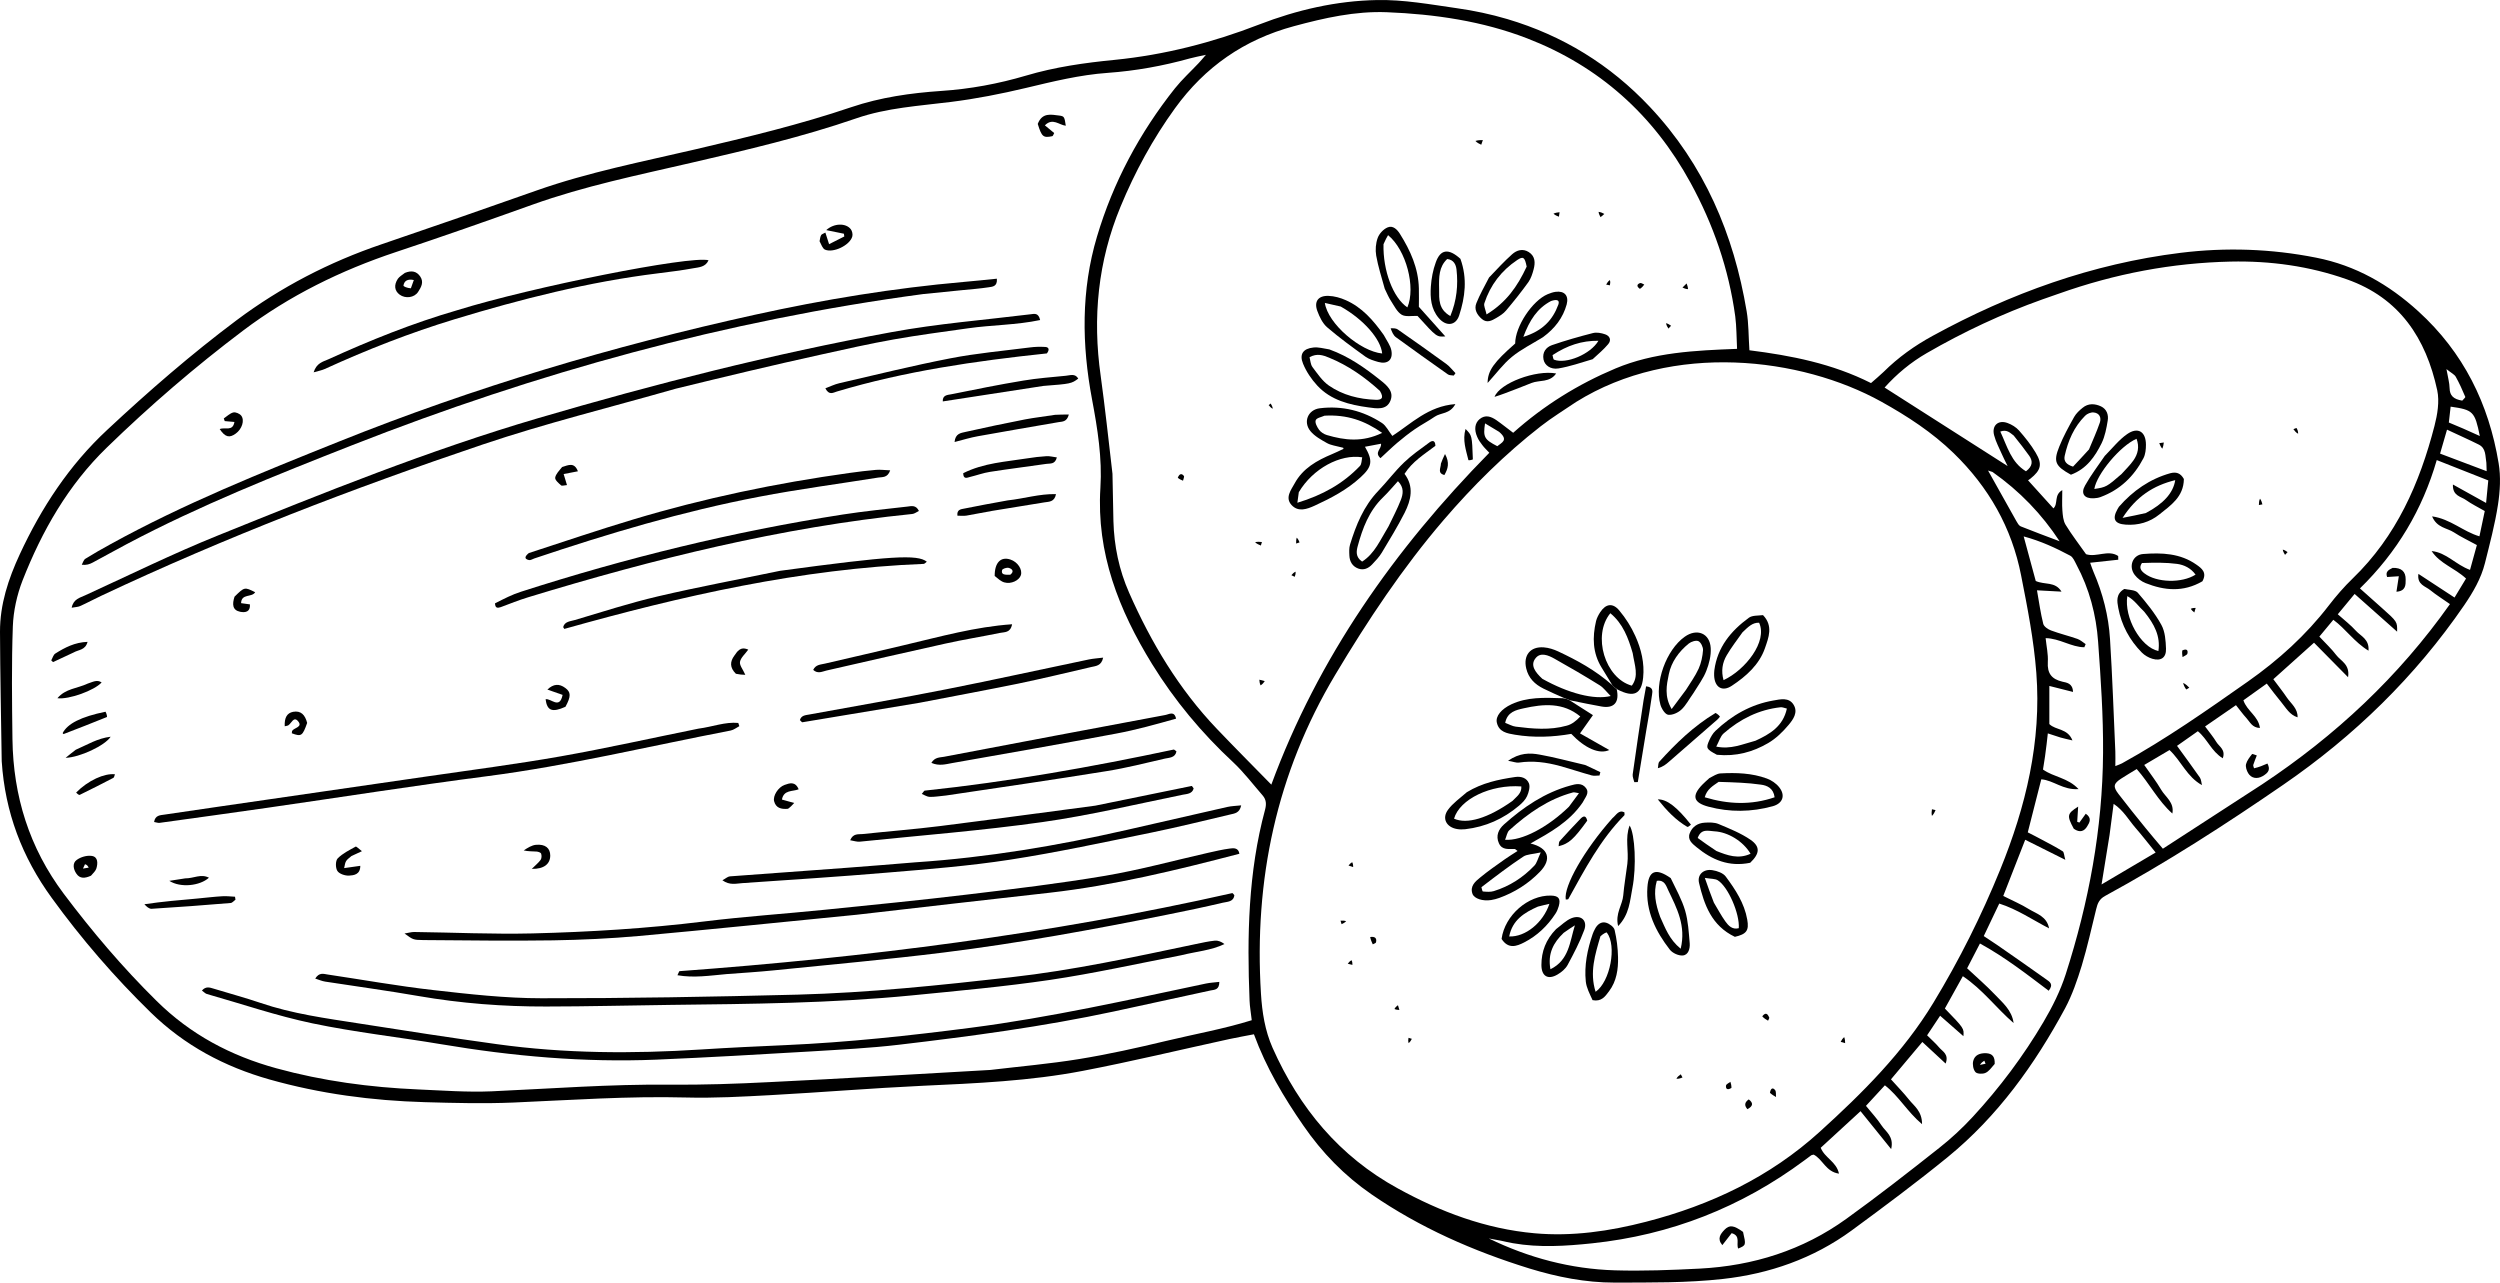<?xml version="1.0" encoding="UTF-8" standalone="no"?>
<!-- Generator: Adobe Adobe Illustrator 24.2.0, SVG Export Plug-In . SVG Version: 6.00 Build 0)  -->

<svg
   version="1.1"
   id="Layer_1"
   x="0px"
   y="0px"
   width="262.973"
   height="134.915"
   viewBox="0 0 262.973 134.915"
   xml:space="preserve"
   sodipodi:docname="pepino.svg"
   inkscape:version="1.4 (e7c3feb1, 2024-10-09)"
   xmlns:inkscape="http://www.inkscape.org/namespaces/inkscape"
   xmlns:sodipodi="http://sodipodi.sourceforge.net/DTD/sodipodi-0.dtd"
   xmlns="http://www.w3.org/2000/svg"
   xmlns:svg="http://www.w3.org/2000/svg"><defs
   id="defs123" /><sodipodi:namedview
   id="namedview123"
   pagecolor="#ffffff"
   bordercolor="#000000"
   borderopacity="0.25"
   inkscape:showpageshadow="2"
   inkscape:pageopacity="0.0"
   inkscape:pagecheckerboard="0"
   inkscape:deskcolor="#d1d1d1"
   inkscape:zoom="1.6816667"
   inkscape:cx="120.71358"
   inkscape:cy="94.251734"
   inkscape:window-width="1200"
   inkscape:window-height="1186"
   inkscape:window-x="0"
   inkscape:window-y="0"
   inkscape:window-maximized="0"
   inkscape:current-layer="Layer_1" />
<g
   id="g123"
   transform="translate(-179.14,-205.525)">
	<g
   id="g122">
		<path
   d="m 179.32,285.59 c -0.07,-4.62 -0.16,-9.11 -0.18,-13.6 -0.01,-2.89 0.88,-5.57 2.08,-8.16 2.28,-4.91 5.19,-9.36 9.2,-13.09 4.36,-4.07 8.85,-7.97 13.62,-11.54 4.65,-3.48 9.74,-6.11 15.24,-7.98 5.45,-1.86 10.89,-3.74 16.31,-5.66 5.45,-1.92 11.1,-3.02 16.71,-4.33 5.51,-1.29 11.01,-2.61 16.38,-4.43 3.08,-1.04 6.25,-1.49 9.47,-1.71 3.03,-0.2 6,-0.75 8.91,-1.61 3.06,-0.91 6.18,-1.35 9.35,-1.66 5.22,-0.52 10.28,-1.82 15.16,-3.71 4.01,-1.55 8.15,-2.5 12.4,-2.58 2.8,-0.06 5.63,0.46 8.43,0.86 1.78,0.25 3.56,0.63 5.29,1.14 5.82,1.73 10.82,4.79 15.01,9.25 5.72,6.09 8.81,13.38 10.17,21.49 0.22,1.29 0.19,2.62 0.29,4.1 4.37,0.55 8.7,1.39 12.79,3.45 0.46,-0.41 0.91,-0.77 1.32,-1.17 1.54,-1.53 3.28,-2.77 5.17,-3.8 8.17,-4.47 16.79,-7.58 26.07,-8.73 4.78,-0.59 9.54,-0.43 14.27,0.51 4.15,0.82 7.63,2.81 10.74,5.64 4.75,4.32 7.42,9.73 8.45,15.98 0.24,1.42 0.15,2.94 -0.07,4.37 -0.32,2.07 -0.86,4.1 -1.37,6.14 -0.41,1.63 -1.25,3.06 -2.19,4.44 -5.14,7.5 -11.56,13.74 -19.02,18.87 -6.07,4.18 -12.27,8.17 -18.75,11.7 -0.61,0.33 -0.79,0.79 -0.93,1.37 -0.49,1.99 -0.93,3.99 -1.52,5.95 -0.47,1.53 -1,3.08 -1.75,4.49 -3.2,5.93 -7.09,11.36 -12.34,15.65 -3.29,2.68 -6.7,5.22 -10.12,7.73 -4.03,2.95 -8.66,4.56 -13.56,5.1 -3.77,0.42 -7.6,0.37 -11.4,0.38 -3.04,0 -6.01,-0.59 -8.92,-1.48 -5.91,-1.83 -11.52,-4.29 -16.63,-7.81 -2.83,-1.95 -5.2,-4.38 -7.16,-7.23 -2.06,-2.98 -3.9,-6.06 -5.2,-9.6 -0.88,0.17 -1.73,0.32 -2.57,0.5 -5.15,1.12 -10.27,2.36 -15.44,3.35 -5.57,1.07 -11.23,1.31 -16.89,1.57 -5.31,0.25 -10.61,0.69 -15.92,0.98 -2.97,0.16 -5.95,0.33 -8.92,0.25 -6.06,-0.16 -12.1,0.27 -18.14,0.53 -3.11,0.13 -6.24,0.05 -9.36,-0.04 -5.53,-0.16 -10.98,-0.88 -16.32,-2.39 -4.73,-1.34 -8.92,-3.57 -12.48,-7.04 -3.82,-3.73 -7.29,-7.74 -10.42,-12.06 -3.11,-4.28 -4.91,-8.99 -5.26,-14.38 z m 104.01,32.48 c 3.1,-0.37 6.22,-0.64 9.3,-1.14 3.08,-0.5 6.13,-1.18 9.17,-1.91 3,-0.72 6.06,-1.26 9.01,-2.18 -0.09,-0.82 -0.21,-1.45 -0.23,-2.08 -0.27,-6.75 -0.15,-13.47 1.63,-20.06 0.15,-0.57 0.14,-1.05 -0.25,-1.5 -1.02,-1.17 -1.97,-2.43 -3.1,-3.49 -3.32,-3.08 -6.18,-6.52 -8.55,-10.36 -3.48,-5.67 -5.85,-11.64 -5.42,-18.51 0.2,-3.1 -0.3,-6.23 -0.88,-9.31 -1.08,-5.74 -1.16,-11.47 0.52,-17.11 1.7,-5.72 4.48,-10.91 8.19,-15.59 0.76,-0.95 1.67,-1.78 2.5,-2.66 0.21,-0.22 0.4,-0.45 0.77,-0.88 -0.75,0.17 -1.23,0.25 -1.69,0.38 -2.83,0.79 -5.71,1.31 -8.64,1.52 -2.94,0.21 -5.77,0.91 -8.62,1.59 -2.6,0.62 -5.24,1.14 -7.9,1.47 -3.34,0.42 -6.7,0.61 -9.92,1.72 -5.68,1.96 -11.53,3.33 -17.37,4.68 -5.61,1.3 -11.25,2.45 -16.69,4.4 -4.78,1.71 -9.56,3.39 -14.38,4.99 -5.79,1.93 -11.19,4.58 -16.07,8.26 -5.04,3.8 -9.8,7.9 -14.33,12.3 -4.08,3.96 -6.82,8.77 -8.87,13.99 -0.59,1.52 -0.96,3.21 -1.02,4.83 -0.14,3.95 -0.09,7.91 -0.04,11.86 0.08,5.98 1.77,11.42 5.39,16.25 3,3.99 6.21,7.77 9.77,11.28 3.58,3.54 7.8,5.77 12.61,7.09 4.88,1.34 9.84,2 14.88,2.22 2.58,0.11 5.17,0.31 7.75,0.2 6.24,-0.28 12.47,-0.76 18.73,-0.7 3.51,0.03 7.03,-0.09 10.53,-0.27 7.65,-0.37 15.3,-0.83 23.22,-1.28 z m 61.61,-70.27 c -1.25,0.85 -2.55,1.64 -3.74,2.57 -3.75,2.92 -7.11,6.25 -10.2,9.85 -4.34,5.06 -8,10.58 -11.41,16.29 -6.18,10.35 -8.55,21.58 -7.81,33.54 0.12,1.95 0.42,3.88 1.22,5.69 2.82,6.34 7.03,11.43 13.19,14.8 4.5,2.47 9.23,4.25 14.36,4.71 3.97,0.36 7.92,-0.22 11.74,-1.21 6.79,-1.75 13.02,-4.7 18.27,-9.47 4.5,-4.08 8.79,-8.35 11.96,-13.58 2.71,-4.47 5.05,-9.14 7.02,-13.99 2.7,-6.63 4.35,-13.49 3.8,-20.69 -0.26,-3.44 -0.93,-6.86 -1.6,-10.25 -0.98,-5.03 -3.42,-9.3 -7.1,-12.87 -2.26,-2.19 -4.85,-3.88 -7.6,-5.41 -8.45,-4.69 -21.94,-6.31 -32.1,0.02 z m -48.78,7.56 c 0.03,1.66 0.06,3.32 0.1,4.98 0.07,2.61 0.59,5.13 1.65,7.53 2.32,5.26 5.24,10.14 9.23,14.32 1.88,1.97 3.8,3.9 5.73,5.87 4.93,-13.37 12.95,-24.76 22.93,-34.91 -0.28,-0.3 -0.53,-0.53 -0.73,-0.8 -0.21,-0.27 -0.41,-0.55 -0.54,-0.86 -0.35,-0.79 -0.25,-1.46 0.25,-1.88 0.61,-0.5 1.2,-0.27 1.75,0.1 0.59,0.41 1.15,0.87 1.78,1.34 3.23,-2.88 6.82,-5.11 10.77,-6.77 4.04,-1.69 8.32,-1.89 12.78,-2.06 -0.06,-1.21 -0.05,-2.32 -0.19,-3.41 -0.68,-4.99 -2.3,-9.66 -4.71,-14.07 -3.9,-7.14 -9.62,-12.26 -17.18,-15.18 -4.71,-1.82 -9.72,-2.55 -14.76,-2.75 -3.33,-0.13 -6.56,0.6 -9.78,1.47 -5.23,1.41 -9.35,4.28 -12.5,8.63 -2.33,3.22 -4.21,6.68 -5.73,10.35 -2.38,5.74 -2.96,11.68 -2.09,17.8 0.46,3.34 0.82,6.68 1.24,10.3 z m 99.5,-18.93 c -0.55,0.19 -1.11,0.38 -1.66,0.58 -4.24,1.51 -8.3,3.41 -12.19,5.66 -1.68,0.97 -3.16,2.2 -4.43,3.62 4.28,2.73 8.47,5.41 12.94,8.26 -0.3,-0.62 -0.46,-0.91 -0.59,-1.22 -0.29,-0.67 -0.65,-1.32 -0.83,-2.02 -0.27,-1.02 0.43,-1.65 1.41,-1.29 0.44,0.16 0.9,0.44 1.21,0.79 0.64,0.73 1.26,1.5 1.75,2.33 0.73,1.22 0.56,1.84 -0.56,2.74 -0.14,0.11 -0.3,0.2 -0.24,0.17 0.9,0.99 1.79,1.97 2.67,2.95 0.53,-0.5 0.02,-1.4 0.93,-1.92 0,0.84 -0.04,1.49 0.01,2.13 0.04,0.51 0.08,1.08 0.33,1.5 0.66,1.08 1.44,2.08 2.16,3.11 1.1,0.36 2.33,-0.51 3.38,0.19 0,0.13 0.01,0.26 0.01,0.39 -0.96,0.1 -1.92,0.2 -2.96,0.32 0.15,0.42 0.24,0.69 0.35,0.95 0.98,2.26 1.59,4.63 1.74,7.07 0.25,3.94 0.38,7.89 0.56,11.84 0.02,0.46 0,0.93 0,1.53 0.36,-0.15 0.54,-0.2 0.7,-0.29 4.62,-2.55 8.94,-5.58 13.25,-8.61 3.21,-2.26 6.1,-4.87 8.5,-7.99 0.77,-1 1.61,-1.97 2.52,-2.85 4.59,-4.43 7.04,-10 8.6,-16.04 0.31,-1.2 0.54,-2.57 0.29,-3.75 -1.18,-5.46 -3.95,-9.71 -9.5,-11.67 -3.96,-1.4 -8.07,-1.96 -12.23,-1.87 -6.13,0.14 -12.11,1.25 -18.12,3.39 z m -1.4,48.63 c -0.08,0.47 -0.15,0.95 -0.22,1.41 1.13,0.81 2.61,0.85 3.74,2.06 -1.64,0.12 -2.63,-0.93 -3.92,-1.03 -0.47,1.87 -0.94,3.7 -1.42,5.58 0.56,0.29 1.03,0.52 1.5,0.78 0.73,0.39 1.47,0.77 2.17,1.21 0.15,0.09 0.14,0.43 0.28,0.9 -1.55,-0.77 -2.84,-1.42 -4.22,-2.11 -0.8,2.04 -1.55,3.97 -2.31,5.91 0.99,0.5 1.89,0.88 2.71,1.39 0.82,0.5 1.88,0.76 2.11,2.02 -1.72,-0.89 -3.33,-2 -5.24,-2.61 -0.57,1.2 -1.09,2.29 -1.63,3.42 0.54,0.36 0.99,0.65 1.43,0.95 1.72,1.2 3.45,2.39 5.15,3.61 0.32,0.23 0.81,0.49 0.25,1.19 -2.31,-1.74 -4.6,-3.53 -7.23,-4.97 -0.5,0.96 -0.93,1.81 -1.35,2.61 1.05,0.98 2.01,1.81 2.88,2.72 0.83,0.88 1.83,1.67 2.01,3.04 -1.82,-1.57 -3.25,-3.53 -5.34,-4.93 -0.66,1.18 -1.28,2.32 -1.89,3.4 2.02,2.09 2.02,2.09 1.95,2.91 -0.83,-0.73 -1.58,-1.39 -2.45,-2.15 -0.47,0.71 -0.89,1.34 -1.37,2.06 0.46,0.46 0.9,0.84 1.27,1.28 0.35,0.42 1.05,0.7 0.68,1.69 -0.88,-0.81 -1.64,-1.52 -2.45,-2.27 -1.14,1.36 -2.2,2.62 -3.3,3.93 0.68,0.76 1.33,1.42 1.9,2.14 0.53,0.67 1.37,1.19 1.37,2.58 -1.58,-1.34 -2.45,-2.96 -3.91,-4.09 -0.69,0.75 -1.33,1.44 -1.99,2.16 0.62,0.76 1.19,1.37 1.64,2.06 0.43,0.66 1.33,1.14 1.01,2.49 -1.17,-1.44 -2.18,-2.69 -3.22,-3.99 -1.51,1.39 -2.86,2.63 -4.19,3.85 0.43,1.08 1.66,1.46 1.92,2.72 -1.38,-0.19 -1.71,-1.52 -2.66,-2 -0.09,0.03 -0.2,0.03 -0.27,0.08 -0.24,0.17 -0.47,0.35 -0.7,0.52 -6.65,4.94 -14.09,7.86 -22.34,8.73 -2.78,0.29 -5.54,0.47 -8.31,-0.01 -0.43,-0.07 -0.86,-0.18 -1.29,-0.27 -0.42,-0.08 -0.84,-0.15 -1.26,-0.23 4.2,2.04 8.62,3.21 13.25,3.35 2.97,0.09 5.95,-0.03 8.92,-0.18 5.63,-0.29 10.85,-1.93 15.44,-5.24 3.32,-2.39 6.56,-4.92 9.77,-7.46 1.26,-0.99 2.45,-2.1 3.54,-3.28 2.82,-3.06 5.31,-6.38 7.42,-9.96 0.94,-1.59 1.78,-3.28 2.34,-5.02 2.43,-7.56 3.88,-15.32 3.93,-23.28 0.03,-3.9 -0.24,-7.8 -0.52,-11.69 -0.2,-2.84 -0.92,-5.58 -2.28,-8.12 -0.18,-0.34 -0.35,-0.78 -0.65,-0.94 -1.52,-0.81 -3.09,-1.54 -4.9,-2.03 0.46,1.7 0.87,3.23 1.27,4.69 0.94,0.43 2.04,0.02 2.71,1.12 -0.81,-0.04 -1.63,-0.09 -2.58,-0.14 0.22,1.26 0.38,2.41 0.66,3.53 0.07,0.28 0.49,0.57 0.81,0.69 0.91,0.34 1.86,0.57 2.78,0.89 0.32,0.11 0.58,0.36 0.87,0.55 -0.05,0.11 -0.09,0.22 -0.14,0.33 -1.37,-0.01 -2.58,-0.93 -4.07,-0.96 0.09,0.89 0.28,1.7 0.23,2.51 -0.07,1.19 0.39,1.8 1.53,2.07 0.43,0.1 1.09,0.15 1.12,1.08 -0.86,-0.22 -1.62,-0.41 -2.49,-0.63 0,1.45 0,2.75 0,4.01 0.68,0.67 1.92,0.43 2.43,1.72 -0.56,-0.13 -0.92,-0.21 -1.27,-0.31 -0.4,-0.12 -0.8,-0.26 -1.32,-0.43 -0.08,0.81 -0.17,1.48 -0.29,2.39 z m 22.83,2.97 c 7.7,-5.11 14.36,-11.31 19.76,-18.96 -0.78,-0.55 -1.45,-0.96 -2.05,-1.45 -0.53,-0.44 -1.43,-0.58 -1.27,-1.73 1.24,0.81 2.47,1.62 3.8,2.49 0.43,-0.7 0.82,-1.35 1.21,-2 -1.19,-1.11 -2.75,-1.56 -3.62,-2.89 1.55,0.15 2.54,1.44 4.04,1.98 0.26,-0.94 0.48,-1.76 0.72,-2.61 -0.89,-0.49 -1.69,-0.86 -2.42,-1.34 -0.72,-0.47 -1.78,-0.46 -2.29,-1.68 1.95,0.28 3.26,1.6 4.98,2.1 0.2,-0.94 0.37,-1.79 0.56,-2.66 -0.73,-0.42 -1.39,-0.74 -1.98,-1.16 -0.5,-0.37 -1.42,-0.41 -1.37,-1.63 1.22,0.68 2.27,1.26 3.49,1.94 0.08,-0.87 0.15,-1.57 0.23,-2.37 -1.81,-0.71 -3.52,-1.39 -5.42,-2.14 -1.51,5.22 -4.18,9.69 -8.08,13.5 0.84,0.75 1.57,1.39 2.29,2.04 1.64,1.46 1.64,1.46 1.62,2.51 -1.53,-1.36 -2.96,-2.63 -4.47,-3.97 -0.6,0.73 -1.11,1.35 -1.77,2.14 0.71,0.63 1.37,1.14 1.92,1.75 0.5,0.55 1.41,0.87 1.31,2.08 -1.5,-0.91 -2.39,-2.29 -3.7,-3.25 -0.51,0.62 -0.97,1.17 -1.47,1.77 0.66,0.71 1.27,1.27 1.77,1.93 0.47,0.63 1.47,0.98 1.25,2.34 -1.3,-1.32 -2.43,-2.47 -3.58,-3.63 -1.48,1.33 -2.85,2.55 -4.28,3.84 0.51,0.69 1,1.3 1.43,1.94 0.44,0.64 1.15,1.14 1.12,2.07 -0.84,-0.26 -1.22,-1 -1.72,-1.6 -0.52,-0.62 -1,-1.27 -1.52,-1.95 -0.92,0.66 -1.71,1.22 -2.46,1.76 0.39,1.14 1.58,1.66 1.74,2.91 -0.82,-0.02 -1.05,-0.64 -1.42,-1.04 -0.38,-0.41 -0.71,-0.88 -1.1,-1.36 -1.13,0.78 -2.16,1.49 -3.25,2.24 0.46,0.62 0.87,1.11 1.19,1.64 0.29,0.48 1,0.8 0.67,1.71 -1.19,-0.73 -1.62,-2.03 -2.62,-2.85 -0.74,0.52 -1.44,1.01 -2.19,1.54 0.87,1.2 1.65,2.25 2.4,3.33 0.15,0.22 0.15,0.53 0.22,0.8 -1.59,-0.88 -2.17,-2.53 -3.41,-3.69 -0.89,0.52 -1.74,1.03 -2.66,1.57 0.68,0.98 1.28,1.75 1.77,2.59 0.46,0.79 1.41,1.34 1.19,2.52 -1.51,-1.34 -2.42,-3.18 -3.75,-4.68 -0.62,0.38 -1.12,0.67 -1.61,0.99 -0.83,0.53 -0.91,0.85 -0.31,1.63 0.92,1.2 1.87,2.38 2.82,3.55 0.58,0.71 1.17,1.41 1.85,2.21 3.48,-2.26 6.87,-4.46 10.44,-6.77 z m -16.05,5.34 c -0.26,1.62 -0.52,3.24 -0.84,5.19 2.05,-1.21 3.83,-2.26 5.69,-3.36 -0.8,-0.98 -1.45,-1.83 -2.15,-2.63 -0.7,-0.81 -1.23,-1.8 -2.27,-2.49 -0.14,1.12 -0.27,2.08 -0.43,3.29 z m -12.31,-38.2 c -0.14,-0.05 -0.29,-0.09 -0.47,-0.15 1.03,1.84 2,3.58 2.98,5.32 0.12,0.21 0.26,0.47 0.45,0.55 1.36,0.55 2.73,1.05 4.1,1.57 -1.89,-2.87 -4.17,-5.25 -7.06,-7.29 z m 51.95,-0.96 c -0.13,-0.7 -0.01,-1.52 -0.8,-1.92 -1.06,-0.53 -2.15,-1.01 -3.34,-1.57 -0.28,0.96 -0.5,1.74 -0.73,2.52 1.65,0.62 3.22,1.21 4.9,1.85 -0.01,-0.32 -0.01,-0.5 -0.03,-0.88 z m -49.72,-2.87 c -0.37,-0.26 -0.69,-0.68 -1.41,-0.42 0.74,1.58 1.14,3.24 2.7,4.18 0.7,-0.53 0.74,-1.06 0.35,-1.62 -0.48,-0.68 -0.99,-1.33 -1.64,-2.14 z m 47.29,-0.73 c 0.54,0.24 1.08,0.49 1.74,0.78 -0.53,-2.59 -0.7,-2.75 -3.07,-3.09 -0.06,0.56 -0.12,1.11 -0.19,1.67 0.51,0.21 0.91,0.38 1.52,0.64 z m -101.42,0.34 c -0.47,-0.28 -0.94,-0.57 -1.48,-0.89 -0.22,1.45 -0.08,1.69 1.29,2.4 0.44,-0.37 1.23,-0.63 0.19,-1.51 z m 101.31,-3.28 c 0.11,-0.14 0.35,-0.33 0.32,-0.4 -0.3,-0.72 -0.62,-1.43 -1,-2.11 -0.14,-0.25 -0.47,-0.4 -0.98,-0.81 0.16,0.9 0.32,1.45 0.33,2 0.02,0.79 0.4,1.16 1.33,1.32 z"
   id="path1" />
		<path
   d="m 296.36,311.91 c -7.57,1.62 -15.11,2.62 -22.66,3.51 -3.05,0.36 -6.12,0.51 -9.19,0.7 -5.45,0.32 -10.91,0.64 -16.36,0.87 -7.58,0.31 -15.1,-0.36 -22.58,-1.62 -4.52,-0.76 -9.09,-1.26 -13.57,-2.2 -3.76,-0.79 -7.41,-2.04 -11.11,-3.09 -0.16,-0.05 -0.29,-0.2 -0.51,-0.36 0.42,-0.48 0.83,-0.32 1.23,-0.2 1.63,0.5 3.28,0.94 4.9,1.49 3.39,1.16 6.92,1.63 10.44,2.18 4.82,0.76 9.63,1.5 14.46,2.17 7.13,0.99 14.29,1.02 21.47,0.56 2.97,-0.19 5.94,-0.33 8.91,-0.46 6.53,-0.29 13.02,-0.99 19.51,-1.83 8.33,-1.08 16.51,-2.92 24.71,-4.65 0.44,-0.09 0.89,-0.11 1.39,-0.17 0,0.86 -0.51,0.82 -0.91,0.9 -3.34,0.72 -6.67,1.44 -10.13,2.2 z"
   id="path2" />
		<path
   d="m 250.23,246.41 c -6.86,1.96 -13.7,3.64 -20.34,5.88 -13.63,4.6 -27.06,9.76 -40.09,15.9 -0.75,0.35 -1.48,0.75 -2.24,1.09 -0.23,0.1 -0.5,0.1 -0.88,0.17 0.18,-0.92 0.88,-1.05 1.41,-1.3 4.65,-2.13 9.26,-4.4 14,-6.31 11.07,-4.47 22.16,-8.95 33.63,-12.32 12.26,-3.6 24.64,-6.75 37.21,-9.06 4.83,-0.89 9.76,-1.28 14.64,-1.88 0.37,-0.05 0.81,-0.17 0.98,0.61 -2.51,0.53 -5.08,0.51 -7.59,0.87 -2.61,0.37 -5.22,0.71 -7.81,1.17 -2.54,0.45 -5.06,1.02 -7.59,1.58 -2.57,0.56 -5.14,1.16 -7.7,1.76 -2.5,0.58 -5.01,1.21 -7.63,1.84 z"
   id="path3" />
		<path
   d="m 276.3,236.45 c -20.79,2.78 -40.72,8.29 -60.1,15.9 -8.04,3.16 -16.06,6.35 -23.71,10.4 -1.21,0.64 -2.4,1.31 -3.6,1.95 -0.32,0.17 -0.66,0.29 -1.15,0.23 0.12,-0.21 0.19,-0.51 0.38,-0.63 0.87,-0.54 1.76,-1.05 2.66,-1.54 7.71,-4.25 15.86,-7.52 24.02,-10.79 14.21,-5.7 28.82,-10.05 43.76,-13.34 7.25,-1.6 14.56,-2.8 21.96,-3.45 1.15,-0.1 2.3,-0.22 3.48,-0.34 0.07,0.83 -0.47,0.84 -0.84,0.9 -0.92,0.14 -1.84,0.21 -2.76,0.3 -1.34,0.14 -2.65,0.27 -4.1,0.41 z"
   id="path4" />
		<path
   d="m 303.38,306.01 c -4.67,0.9 -9.2,1.91 -13.78,2.59 -4.82,0.71 -9.69,1.15 -14.54,1.63 -8.46,0.83 -16.95,0.9 -25.45,1 -4.34,0.05 -8.69,0.17 -13.03,0.17 -4.49,0.01 -8.96,-0.33 -13.4,-1.1 -3.27,-0.57 -6.55,-1.01 -9.83,-1.52 -0.33,-0.05 -0.65,-0.19 -1.05,-0.32 0.42,-0.68 0.88,-0.49 1.29,-0.43 3.71,0.55 7.41,1.22 11.14,1.64 3.77,0.43 7.58,0.86 11.37,0.86 8.98,0.01 17.96,-0.15 26.94,-0.38 7.51,-0.2 14.99,-0.99 22.45,-1.83 6.56,-0.73 12.99,-2.14 19.43,-3.49 0.67,-0.14 1.34,-0.29 2.01,-0.36 0.33,-0.03 0.67,0.1 1.01,0.36 -1.43,0.68 -2.97,0.78 -4.56,1.18 z"
   id="path5" />
		<path
   d="m 269.21,301.75 c -7.71,0.76 -15.28,1.54 -22.85,2.23 -3.01,0.27 -6.04,0.41 -9.06,0.46 -4.53,0.07 -9.07,0 -13.61,-0.03 -1.11,-0.01 -1.11,-0.05 -2,-0.69 0.43,-0.07 0.72,-0.16 1.01,-0.16 4.15,0.05 8.3,0.25 12.44,0.15 6.04,-0.15 12.08,-0.52 18.09,-1.26 4.21,-0.52 8.45,-0.8 12.67,-1.23 5,-0.51 10,-1 14.99,-1.6 4.84,-0.58 9.69,-1.16 14.49,-1.97 3.65,-0.62 7.23,-1.6 10.84,-2.42 0.76,-0.17 1.52,-0.35 2.29,-0.45 0.41,-0.06 0.91,-0.08 1,0.55 -6.59,1.72 -13.19,3.33 -19.96,4.1 -6.73,0.75 -13.47,1.53 -20.34,2.32 z"
   id="path6" />
		<path
   d="m 252.61,282.17 c 1.48,-0.19 2.8,-0.73 4.19,-0.6 0.04,0.11 0.07,0.23 0.11,0.34 -0.31,0.16 -0.59,0.4 -0.92,0.46 -8.52,1.64 -16.96,3.68 -25.59,4.8 -7.74,1 -15.45,2.22 -23.17,3.33 -3.76,0.54 -7.53,1.06 -11.3,1.58 -0.17,0.02 -0.35,-0.05 -0.58,-0.09 0.11,-0.73 0.66,-0.71 1.11,-0.78 1.98,-0.3 3.96,-0.58 5.93,-0.87 7.19,-1.04 14.38,-2.08 21.57,-3.13 4.73,-0.69 9.47,-1.3 14.18,-2.13 4.8,-0.85 9.57,-1.92 14.47,-2.91 z"
   id="path7" />
		<path
   d="m 255.56,307.99 c -1.78,0.16 -3.43,0.42 -5.16,0.12 0.14,-0.28 0.17,-0.42 0.22,-0.43 19.56,-1.44 38.98,-3.89 58.14,-8.21 0.05,-0.01 0.13,0.12 0.22,0.22 -0.08,0.72 -0.75,0.68 -1.21,0.79 -1.95,0.46 -3.9,0.87 -5.86,1.26 -7.79,1.57 -15.62,3 -23.51,3.98 -5.95,0.74 -11.93,1.27 -17.9,1.88 -1.59,0.16 -3.2,0.26 -4.94,0.39 z"
   id="path8" />
		<path
   d="m 275.45,296.23 c 7.6,-0.51 14.95,-1.75 22.23,-3.41 3.52,-0.8 7.03,-1.61 10.55,-2.41 0.44,-0.1 0.9,-0.11 1.47,-0.17 -0.17,0.83 -0.71,0.85 -1.15,0.96 -2.75,0.65 -5.5,1.33 -8.27,1.9 -4.97,1.01 -9.93,2.09 -14.93,2.86 -4.28,0.66 -8.62,1 -12.94,1.36 -5.05,0.43 -10.12,0.75 -15.18,1.1 -0.64,0.04 -1.33,0.26 -2.1,-0.3 0.35,-0.19 0.56,-0.39 0.78,-0.41 4.13,-0.31 8.27,-0.6 12.4,-0.91 2.34,-0.17 4.67,-0.37 7.14,-0.57 z"
   id="path9" />
		<path
   d="m 231.21,268.99 c 0.94,-0.48 1.81,-0.93 2.73,-1.22 11.07,-3.56 22.33,-6.33 33.83,-8.12 2.26,-0.35 4.55,-0.58 6.83,-0.84 0.41,-0.05 0.89,-0.19 1.2,0.46 -0.24,0.11 -0.46,0.3 -0.7,0.32 -13.8,1.4 -27.18,4.73 -40.4,8.76 -0.98,0.3 -1.93,0.68 -2.89,1.04 -0.35,0.12 -0.58,0.1 -0.6,-0.4 z"
   id="path10" />
		<path
   d="m 227.29,238.14 c 7.83,-2.43 24.43,-5.74 26.38,-5.24 -0.31,0.72 -1.01,0.74 -1.58,0.84 -1.25,0.23 -2.51,0.38 -3.76,0.54 -7.29,0.9 -14.37,2.7 -21.38,4.83 -4.67,1.42 -9.21,3.2 -13.65,5.23 -0.31,0.14 -0.65,0.2 -1.17,0.35 0.31,-0.99 0.99,-1.12 1.53,-1.36 4.39,-2 8.87,-3.81 13.63,-5.19 z"
   id="path11" />
		<path
   d="m 234.77,263.7 c 3.71,-1.21 7.31,-2.43 10.94,-3.52 7.47,-2.25 15.1,-3.84 22.82,-4.91 0.92,-0.13 1.84,-0.24 2.76,-0.32 0.45,-0.04 0.91,0.03 1.49,0.05 -0.28,0.81 -0.82,0.69 -1.26,0.76 -4.18,0.67 -8.39,1.22 -12.54,2.02 -8.05,1.54 -15.88,3.88 -23.64,6.49 -0.18,0.06 -0.38,0.2 -0.55,0.17 -0.55,-0.12 -0.44,-0.4 -0.02,-0.74 z"
   id="path12" />
		<path
   d="m 261.18,265.57 c 11.67,-1.58 14.47,-1.75 15.45,-0.96 -0.12,0.09 -0.23,0.23 -0.34,0.23 -12.92,0.51 -25.41,3.36 -37.79,6.84 -0.01,0 -0.05,-0.07 -0.12,-0.19 0.15,-0.61 0.79,-0.61 1.24,-0.75 2.89,-0.86 5.77,-1.79 8.71,-2.48 4.22,-0.99 8.48,-1.78 12.85,-2.69 z"
   id="path13" />
		<path
   d="m 294.36,290.27 c 3.46,-0.71 6.79,-1.39 10.13,-2.07 0.04,-0.01 0.11,0.13 0.21,0.26 -0.15,0.58 -0.72,0.58 -1.14,0.66 -4.92,1 -9.82,2.18 -14.78,2.88 -6.37,0.9 -12.8,1.4 -19.2,2.06 -0.29,0.03 -0.6,-0.08 -1.01,-0.15 0.3,-0.74 0.86,-0.61 1.29,-0.65 2.72,-0.29 5.44,-0.5 8.15,-0.84 5.4,-0.68 10.81,-1.42 16.35,-2.15 z"
   id="path14" />
		<path
   d="m 275.91,279.44 c -4.21,0.7 -8.29,1.39 -12.37,2.06 -0.06,0.01 -0.13,-0.12 -0.26,-0.23 0.15,-0.51 0.59,-0.51 1.01,-0.59 4.79,-0.88 9.6,-1.7 14.38,-2.65 5.02,-0.99 10.01,-2.1 15.02,-3.14 0.45,-0.09 0.92,-0.12 1.49,-0.19 -0.18,0.88 -0.79,0.88 -1.26,0.99 -2.56,0.6 -5.12,1.21 -7.7,1.75 -3.39,0.69 -6.79,1.32 -10.31,2 z"
   id="path15" />
		<path
   d="m 278.68,289.2 c -0.66,0.06 -1.19,0.16 -1.73,0.15 -0.27,0 -0.53,-0.18 -0.85,-0.31 0.19,-0.22 0.24,-0.34 0.31,-0.35 8.82,-0.93 17.53,-2.48 26.19,-4.32 0.06,-0.01 0.16,0.1 0.29,0.19 -0.12,0.68 -0.75,0.66 -1.21,0.76 -2.04,0.47 -4.07,0.99 -6.14,1.32 -5.57,0.9 -11.15,1.71 -16.86,2.56 z"
   id="path16" />
		<path
   d="m 302.85,281.12 c -2.14,0.6 -4.2,1.18 -6.3,1.57 -5.74,1.08 -11.5,2.09 -17.25,3.1 -0.67,0.12 -1.38,0.34 -2.19,-0.02 0.36,-0.61 0.9,-0.56 1.33,-0.64 7.75,-1.48 15.5,-2.94 23.25,-4.39 0.4,-0.06 0.97,-0.49 1.16,0.38 z"
   id="path17" />
		<path
   d="m 289.26,242.7 c -7.54,0.8 -14.91,1.86 -22.09,4.01 -0.38,0.11 -0.82,0.44 -1.21,-0.34 0.51,-0.19 0.97,-0.42 1.45,-0.53 3.89,-0.9 7.77,-1.86 11.68,-2.62 2.77,-0.54 5.59,-0.79 8.4,-1.15 0.53,-0.07 1.07,-0.08 1.6,-0.05 0.37,0.02 0.48,0.28 0.17,0.68 z"
   id="path18" />
		<path
   d="m 274.27,273.38 c 3.79,-0.89 7.44,-1.92 11.33,-2.19 -0.17,0.93 -0.81,0.81 -1.27,0.91 -1.91,0.39 -3.83,0.7 -5.73,1.12 -4.18,0.92 -8.35,1.89 -12.53,2.84 -0.44,0.1 -0.9,0.38 -1.39,-0.07 0.27,-0.57 0.78,-0.55 1.23,-0.66 2.75,-0.63 5.5,-1.28 8.36,-1.95 z"
   id="path19" />
		<path
   d="m 288.89,246.12 c -3.61,0.55 -7.09,1.09 -10.58,1.63 -0.04,-0.67 0.5,-0.68 0.88,-0.75 2.52,-0.51 5.04,-1.02 7.58,-1.44 1.48,-0.25 2.99,-0.36 4.49,-0.51 0.45,-0.04 0.97,-0.27 1.3,0.3 -0.71,0.53 -0.79,0.55 -3.67,0.77 z"
   id="path20" />
		<path
   d="m 290.12,249.16 c 0.52,-0.03 0.92,-0.03 1.45,-0.03 -0.21,0.8 -0.69,0.73 -1.08,0.8 -2.83,0.49 -5.66,0.97 -8.48,1.48 -0.79,0.14 -1.56,0.38 -2.46,0.61 0.08,-0.91 0.68,-0.95 1.14,-1.06 2.09,-0.47 4.18,-0.91 6.28,-1.32 1,-0.19 2.02,-0.3 3.15,-0.48 z"
   id="path21" />
		<path
   d="m 285.14,258.16 c 1.75,-0.19 3.34,-0.7 5.08,-0.66 -0.16,0.86 -0.77,0.79 -1.23,0.87 -1.82,0.31 -3.64,0.58 -5.46,0.89 -0.91,0.15 -1.81,0.35 -2.72,0.5 -0.31,0.05 -0.64,0.01 -0.96,0.01 -0.08,-0.66 0.38,-0.68 0.73,-0.75 1.47,-0.3 2.95,-0.57 4.56,-0.86 z"
   id="path22" />
		<path
   d="m 280.46,255.3 c 2.17,-1.09 4.48,-1.2 6.73,-1.56 0.67,-0.11 1.35,-0.19 2.03,-0.23 0.34,-0.02 0.7,0.08 1.09,0.13 -0.19,0.76 -0.71,0.62 -1.1,0.68 -1.98,0.29 -3.96,0.53 -5.93,0.84 -0.72,0.11 -1.41,0.37 -2.12,0.54 -0.3,0.08 -0.69,0.27 -0.7,-0.4 z"
   id="path23" />
		<path
   d="m 194.33,300.64 c 1.9,-0.28 3.74,-0.44 5.57,-0.6 0.87,-0.08 1.75,-0.19 2.62,-0.24 0.44,-0.03 0.89,0.03 1.34,0.05 0.02,0.1 0.03,0.2 0.05,0.31 -0.17,0.12 -0.33,0.34 -0.51,0.35 -2.77,0.23 -5.54,0.44 -8.31,0.61 -0.26,0.02 -0.55,-0.24 -0.76,-0.48 z"
   id="path24" />
		<path
   d="m 265.35,230.9 c 0.05,-0.29 0.08,-0.49 0.17,-0.65 0.06,-0.1 0.23,-0.14 0.44,-0.26 0.12,0.38 0.23,0.71 0.39,1.22 0.57,-0.29 1.08,-0.55 1.6,-0.81 -0.01,-0.1 -0.03,-0.19 -0.04,-0.29 -0.59,-0.12 -1.18,-0.25 -1.86,-0.38 0.82,-0.74 2.06,-0.76 2.58,-0.1 0.15,0.19 0.23,0.55 0.16,0.78 -0.26,0.92 -2.01,1.76 -2.88,1.37 -0.25,-0.13 -0.37,-0.51 -0.56,-0.88 z"
   id="path25" />
		<path
   d="m 221.73,234.23 c 0.72,-0.29 1.24,-0.17 1.62,0.39 0.4,0.6 0.08,1.13 -0.23,1.61 -0.4,0.62 -1.34,0.73 -1.94,0.29 -0.54,-0.4 -0.63,-1 -0.19,-1.67 0.16,-0.22 0.42,-0.38 0.74,-0.62 z m 0.63,1.62 c 0.1,-0.28 0.2,-0.55 0.31,-0.87 -0.68,-0.14 -1.01,0.1 -1.09,0.58 -0.01,0.1 0.4,0.27 0.78,0.29 z"
   id="path26" />
		<path
   d="m 283.77,266.11 c -0.01,-1.42 0.65,-2.06 1.65,-1.73 0.77,0.25 1.3,1.06 1.1,1.66 -0.18,0.54 -1.02,0.95 -1.72,0.75 -0.36,-0.09 -0.66,-0.38 -1.03,-0.68 z m 1.64,-0.13 c 0.45,-0.35 0.2,-0.62 -0.16,-0.72 -0.21,-0.06 -0.66,0.09 -0.7,0.23 -0.13,0.51 0.3,0.5 0.86,0.49 z"
   id="path27" />
		<path
   d="m 216.11,295.57 c -0.62,0.5 -0.62,0.5 -0.77,1.27 0.57,-0.08 1.1,-0.15 1.7,-0.24 0,0.94 -0.7,1 -1.19,1.03 -0.41,0.02 -1.02,-0.18 -1.22,-0.49 -0.21,-0.32 -0.21,-1.07 0.03,-1.32 0.52,-0.53 1.23,-0.87 1.89,-1.24 0.08,-0.04 0.33,0.23 0.66,0.48 -0.43,0.21 -0.71,0.34 -1.1,0.51 z"
   id="path28" />
		<path
   d="m 238.62,279.87 c -1.4,0.63 -1.93,0.42 -2.09,-0.79 0.57,-0.13 1.47,1.11 1.79,-0.46 -0.53,-0.18 -1.04,-0.36 -1.6,-0.56 0.64,-0.61 1.25,-0.64 1.88,-0.17 0.6,0.44 0.62,0.88 0.02,1.98 z"
   id="path29" />
		<path
   d="m 188.71,297.64 c -0.64,0.29 -1.17,0.33 -1.53,-0.21 -0.33,-0.47 -0.45,-1.11 0.03,-1.45 0.42,-0.31 1.08,-0.5 1.59,-0.42 0.66,0.1 0.64,0.78 0.48,1.31 -0.08,0.26 -0.31,0.48 -0.57,0.77 z m -0.63,-1.21 c -0.07,0.15 -0.14,0.31 -0.21,0.46 0.2,-0.03 0.4,-0.07 0.6,-0.1 -0.08,-0.15 -0.16,-0.3 -0.39,-0.36 z"
   id="path30" />
		<path
   d="m 190.24,280.39 c 0.12,0.21 0.19,0.54 0.14,0.56 -1.51,0.62 -3.03,1.2 -4.55,1.79 -0.02,0.01 -0.07,-0.06 -0.1,-0.1 0.51,-0.99 1.92,-1.72 4.51,-2.25 z"
   id="path31" />
		<path
   d="m 288.3,218.56 c 0.47,-1.23 1.41,-0.98 2.26,-0.88 0.54,0.07 0.55,0.15 0.69,1.07 -0.7,-0.07 -1.38,-0.87 -2.2,-0.04 0.35,0.29 0.65,0.53 0.98,0.81 -0.07,0.12 -0.12,0.31 -0.2,0.33 -0.95,0.2 -1.11,0.07 -1.53,-1.29 z"
   id="path32" />
		<path
   d="m 262.03,290.6 c -0.75,0.07 -1.28,-0.1 -1.46,-0.79 -0.15,-0.56 0.42,-1.48 1.1,-1.72 0.51,-0.18 1.12,-0.41 1.48,0.46 -0.65,0.26 -1.56,0.03 -1.76,1.08 0.36,0.1 0.74,0.21 1.29,0.36 -0.23,0.25 -0.38,0.42 -0.65,0.61 z"
   id="path33" />
		<path
   d="m 211.45,281.57 c -0.49,1.38 -0.61,1.46 -1.61,1.09 0.01,-0.09 0,-0.2 0.04,-0.27 0.23,-0.33 1.15,-0.39 0.6,-1.02 -0.45,-0.51 -0.68,0.23 -1,0.44 -0.1,0.07 -0.26,0.07 -0.39,0.11 -0.04,-0.9 0.23,-1.39 0.88,-1.52 0.83,-0.15 1.26,0.32 1.48,1.17 z"
   id="path34" />
		<path
   d="m 234.23,294.98 c 0.42,-0.28 0.85,-0.55 1.29,-0.59 0.98,-0.09 1.5,0.35 1.5,1.13 0,0.88 -0.66,1.43 -1.94,1.4 0.4,-0.4 0.71,-0.64 0.93,-0.95 0.11,-0.16 0.12,-0.46 0.05,-0.65 -0.04,-0.12 -0.31,-0.21 -0.48,-0.22 -0.43,-0.03 -0.89,-0.01 -1.35,-0.12 z"
   id="path35" />
		<path
   d="m 202.25,250.66 c 0.57,-0.24 1.37,0.29 1.55,-0.75 -0.35,-0.03 -0.68,-0.06 -1.02,-0.09 -0.03,-0.09 -0.07,-0.18 -0.1,-0.28 0.33,-0.22 0.64,-0.54 1,-0.63 0.24,-0.06 0.66,0.12 0.83,0.33 0.39,0.5 0.08,1.42 -0.57,1.89 -0.67,0.49 -1.11,0.39 -1.69,-0.47 z"
   id="path36" />
		<path
   d="m 188.37,277.43 c 0.54,-0.17 0.97,-0.45 1.46,-0.12 -0.75,0.84 -3.45,1.82 -4.65,1.66 0.85,-1.02 2.09,-1.02 3.19,-1.54 z"
   id="path37" />
		<path
   d="m 187.11,284.39 c 1.21,-0.52 2.26,-1.2 3.67,-1.37 -0.59,0.93 -3.26,2.18 -4.74,2.22 0.46,-0.37 0.72,-0.59 1.07,-0.85 z"
   id="path38" />
		<path
   d="m 187.15,288.89 c 1.27,-1.28 2.97,-2.04 4.08,-1.92 -0.06,0.14 -0.07,0.33 -0.17,0.38 -1.16,0.61 -2.34,1.2 -3.52,1.78 -0.08,0.05 -0.25,-0.08 -0.39,-0.24 z"
   id="path39" />
		<path
   d="m 203.81,268.29 c 1.05,-1.03 1.05,-1.03 2.17,-0.47 -0.34,0.58 -1.45,0.11 -1.48,1.15 0.28,0.04 0.57,0.08 0.93,0.13 0.06,0.81 -0.5,0.88 -1.02,0.78 -0.84,-0.17 -0.85,-0.81 -0.6,-1.59 z"
   id="path40" />
		<path
   d="m 186.86,274.17 c -0.78,0.36 -1.46,0.68 -2.14,1 -0.06,-0.06 -0.13,-0.12 -0.19,-0.18 0.14,-0.25 0.22,-0.59 0.43,-0.72 1,-0.63 2.05,-1.18 3.39,-1.23 -0.23,0.89 -0.94,0.81 -1.49,1.13 z"
   id="path41" />
		<path
   d="m 198.62,297.92 c 0.89,0.01 1.66,-0.51 2.5,-0.07 -0.95,0.86 -2.99,1.09 -4.17,0.33 0.68,-0.11 1.12,-0.18 1.67,-0.26 z"
   id="path42" />
		<path
   d="m 238.27,254.65 c 0.66,-0.2 1.28,-0.54 1.66,0.45 -0.52,0.1 -0.95,0.18 -1.5,0.29 0.12,0.41 0.22,0.73 0.35,1.16 -0.28,0.02 -0.53,0.11 -0.62,0.03 -0.26,-0.23 -0.65,-0.56 -0.62,-0.81 0.06,-0.38 0.41,-0.72 0.73,-1.12 z"
   id="path43" />
		<path
   d="m 256.55,276.4 c -0.67,-0.66 -0.62,-1.29 -0.17,-1.9 0.31,-0.43 0.62,-1.02 1.47,-0.64 -0.33,0.46 -0.79,0.84 -0.87,1.28 -0.07,0.36 0.31,0.8 0.56,1.37 -0.34,-0.01 -0.62,-0.03 -0.99,-0.11 z"
   id="path44" />
		<path
   d="m 345.61,289.95 c -1.4,2.04 -3.41,3.14 -5.48,4.3 1.91,0.46 2.28,1.66 0.98,2.99 -1.2,1.24 -2.64,2.15 -4.27,2.74 -0.27,0.1 -0.56,0.17 -0.85,0.22 -0.87,0.14 -1.77,-0.14 -1.96,-0.65 -0.29,-0.81 0.29,-1.3 0.81,-1.72 0.82,-0.68 1.71,-1.29 2.58,-1.91 0.42,-0.3 0.87,-0.57 1.35,-0.88 -0.17,-0.12 -0.24,-0.21 -0.3,-0.21 -0.62,-0.02 -1.32,0.15 -1.66,-0.6 -0.36,-0.79 -0.03,-1.48 0.53,-1.98 2.05,-1.83 4.3,-3.36 7,-4.1 0.56,-0.16 1.19,-0.31 1.62,0.26 0.41,0.53 -0.07,0.98 -0.35,1.54 z m -1.44,0.44 c 0.33,-0.45 0.66,-0.89 1.06,-1.43 -0.35,-0.05 -0.5,-0.12 -0.63,-0.08 -2.6,0.7 -4.72,2.2 -6.69,3.97 -0.24,0.21 -0.29,0.63 -0.45,1.01 1.75,0.13 4.47,-1.29 6.71,-3.47 z m -9.2,8.46 c 0.05,0.16 0.09,0.45 0.16,0.45 0.38,0.03 0.79,0.07 1.14,-0.04 1.66,-0.51 3.08,-1.43 4.27,-2.68 0.26,-0.27 0.35,-0.7 0.67,-1.39 -0.87,0.2 -1.46,0.18 -1.85,0.45 -1.45,0.96 -2.84,2.02 -4.39,3.21 z"
   id="path45" />
		<path
   d="m 344.22,279.17 c 0.77,0.49 1.54,0.98 2.48,1.58 -0.48,0.67 -0.88,1.24 -1.36,1.92 0.98,0.56 2,1.14 3.08,1.75 -1.06,0.48 -2.55,-0.18 -4,-1.7 -1.94,0.34 -3.93,0.42 -5.92,0.09 -0.83,-0.14 -1.69,-0.28 -1.91,-1.28 -0.15,-0.68 0.49,-1.43 1.53,-1.92 1.65,-0.77 3.41,-0.71 5.39,-0.64 0.39,0.05 0.55,0.13 0.71,0.2 z m 1.15,1.72 c -1.81,-1.5 -3.88,-1.32 -5.95,-0.86 -0.8,0.18 -1.72,0.37 -1.95,1.53 0.41,0.15 0.75,0.36 1.11,0.4 1.79,0.23 3.59,0.39 5.35,-0.1 0.53,-0.13 1,-0.49 1.44,-0.97 z"
   id="path46" />
		<path
   d="m 344.34,279.2 c -0.28,-0.1 -0.44,-0.17 -0.67,-0.25 -0.77,-0.33 -1.47,-0.65 -2.17,-0.99 -0.91,-0.45 -1.58,-1.1 -1.82,-2.13 -0.32,-1.37 0.43,-2.32 1.85,-2.21 0.52,0.04 1.05,0.21 1.52,0.43 1.98,0.93 3.89,1.96 5.66,3.52 0.22,0.24 0.36,0.34 0.49,0.45 0.31,1.38 -0.28,2.06 -1.61,1.82 -1.05,-0.18 -2.09,-0.41 -3.25,-0.64 z m -2.96,-2.27 c 2.73,1.52 5.43,2.24 7.19,1.81 -0.44,-0.43 -0.74,-0.87 -1.16,-1.13 -1.56,-0.97 -3.15,-1.9 -4.76,-2.8 -0.64,-0.36 -1.48,-0.72 -2,-0.03 -0.56,0.72 -0.03,1.45 0.73,2.15 z"
   id="path47" />
		<path
   d="m 359.74,284.92 c -1.12,-0.6 -1.18,-0.69 -0.79,-1.55 0.16,-0.35 0.36,-0.7 0.63,-0.96 1.73,-1.64 3.73,-2.79 6.1,-3.2 0.74,-0.13 1.64,-0.36 2.13,0.45 0.49,0.8 -0.05,1.55 -0.53,2.12 -0.61,0.73 -1.33,1.43 -2.15,1.91 -1.61,0.94 -3.38,1.43 -5.39,1.23 z m 4.06,-1.48 c 1.51,-0.69 2.9,-1.51 3.3,-3.38 -0.29,-0.07 -0.48,-0.16 -0.66,-0.14 -2.3,0.25 -4.27,1.25 -5.99,2.75 -0.35,0.31 -0.49,0.86 -0.78,1.39 1.54,0.31 2.71,-0.24 4.13,-0.62 z"
   id="path48" />
		<path
   d="m 349.3,278.06 c -0.23,-0.15 -0.36,-0.25 -0.52,-0.4 -0.41,-0.66 -0.78,-1.29 -1.16,-1.9 -0.96,-1.55 -0.99,-3.21 -0.59,-4.91 0.08,-0.32 0.25,-0.64 0.43,-0.92 0.59,-0.9 1.32,-1.02 2.01,-0.19 0.68,0.81 1.26,1.73 1.69,2.69 0.62,1.37 0.98,2.86 0.82,4.38 -0.18,1.74 -0.99,2.12 -2.68,1.25 z m 1.58,-3.84 c -0.46,-1.57 -1.01,-3.09 -2.35,-4.19 -1.93,2.35 -0.55,6.85 2.26,7.62 0.77,-1.03 0.29,-2.13 0.09,-3.43 z"
   id="path49" />
		<path
   d="m 333.43,288.86 c 1.62,-0.99 3.33,-1.34 5.07,-1.6 0.66,-0.1 1.24,0.1 1.47,0.67 0.14,0.37 -0.02,0.93 -0.2,1.34 -0.17,0.38 -0.51,0.72 -0.84,1 -1.64,1.39 -3.52,2.23 -5.66,2.48 -0.29,0.03 -0.59,0.03 -0.87,-0.02 -1.12,-0.19 -1.61,-1.12 -0.95,-2.02 0.5,-0.69 1.25,-1.21 1.98,-1.85 z m 4.81,0.91 c 0.41,-0.44 0.98,-0.79 0.93,-1.52 -3.23,-0.24 -6.49,1.34 -7.08,3.39 1.36,0.61 3.54,-0.02 6.15,-1.87 z"
   id="path50" />
		<path
   d="m 357.26,278.45 c -0.46,0.64 -0.78,1.28 -1.27,1.73 -0.35,0.32 -0.94,0.59 -1.38,0.53 -0.32,-0.05 -0.69,-0.63 -0.81,-1.05 -0.65,-2.31 0.61,-5.78 2.56,-7.16 1.28,-0.91 2.64,-0.37 2.73,1.19 0.05,0.79 -0.17,1.65 -0.46,2.39 -0.31,0.81 -0.86,1.53 -1.37,2.37 z m -0.78,-0.35 c 0.46,-0.74 0.98,-1.45 1.34,-2.24 0.27,-0.6 0.41,-1.29 0.46,-1.94 0.02,-0.32 -0.22,-0.82 -0.48,-0.95 -0.25,-0.12 -0.76,0.04 -1.02,0.25 -1.04,0.84 -1.84,1.94 -2.1,3.23 -0.23,1.11 -0.49,2.33 0.3,3.66 0.53,-0.71 0.96,-1.27 1.5,-2.01 z"
   id="path51" />
		<path
   d="m 358.95,287.37 c 0.44,-0.22 0.79,-0.47 1.16,-0.49 1.66,-0.09 3.32,-0.04 4.89,0.54 0.48,0.18 0.96,0.5 1.28,0.9 0.69,0.85 0.41,1.71 -0.66,2.01 -2.25,0.62 -4.52,0.65 -6.77,0.05 -1.61,-0.43 -1.78,-1.15 -0.63,-2.33 0.21,-0.21 0.43,-0.41 0.73,-0.68 z m 0.97,0.4 c -0.58,0.41 -1.23,0.76 -1.46,1.62 2.49,0.75 4.9,0.84 7.35,0 -0.12,-0.96 -0.8,-1.25 -1.45,-1.33 -1.39,-0.2 -2.8,-0.24 -4.44,-0.29 z"
   id="path52" />
		<path
   d="m 364.59,270.23 c 1.1,1.14 0.58,2.38 0.21,3.46 -0.6,1.75 -1.99,2.98 -3.49,3.97 -1.01,0.67 -1.8,0.16 -1.86,-1.05 -0.01,-0.19 0,-0.39 0.02,-0.58 0.32,-2.43 1.75,-4.15 3.64,-5.53 0.35,-0.25 0.91,-0.21 1.48,-0.27 z m -2.16,1.81 c -0.56,0.8 -1.16,1.56 -1.65,2.4 -0.47,0.79 -0.61,1.67 -0.34,2.63 2.3,-1.08 4.65,-4.07 3.74,-6.04 -0.7,-0.03 -1.14,0.43 -1.75,1.01 z"
   id="path53" />
		<path
   d="m 354.88,297.89 c 0.57,1.19 1.18,2.27 1.52,3.43 0.32,1.1 0.38,2.28 0.48,3.44 0.04,0.54 -0.13,1.22 -0.73,1.27 -0.44,0.04 -1.08,-0.25 -1.36,-0.61 -1.49,-1.92 -2.55,-4.05 -2.36,-6.57 0.12,-1.75 0.88,-2.06 2.45,-0.96 z m -1.11,4.08 c 0.53,1.16 0.96,2.38 2.16,3.35 0.58,-2.42 -0.41,-4.27 -1.3,-6.13 -0.23,-0.48 -0.39,-1.14 -1.21,-1.01 -0.36,1.24 -0.15,2.42 0.35,3.79 z"
   id="path54" />
		<path
   d="m 361.63,304.07 c -2.45,-1.17 -3.23,-3.37 -3.77,-5.67 -0.21,-0.89 0.5,-1.5 1.42,-1.34 0.5,0.08 1.12,0.3 1.39,0.67 1.01,1.36 1.96,2.8 2.26,4.52 0.21,1.16 -0.08,1.54 -1.3,1.82 z m -2.21,-3.6 c 0.4,0.66 0.76,1.35 1.21,1.98 0.32,0.45 0.74,0.89 1.41,0.71 0.11,-1.52 -1.12,-4.36 -2.21,-5.04 -0.28,-0.17 -0.68,-0.14 -1.36,-0.25 0.35,0.99 0.59,1.7 0.95,2.6 z"
   id="path55" />
		<path
   d="m 363.24,296.28 c -2.25,0.46 -4.03,-0.32 -5.64,-1.64 -0.45,-0.37 -0.98,-0.78 -0.72,-1.46 0.26,-0.69 0.84,-1.08 1.58,-1.12 0.48,-0.03 1.02,-0.04 1.45,0.14 1.16,0.49 2.35,0.96 3.38,1.67 1.03,0.72 0.96,1.45 -0.05,2.41 z m -3.55,-1.24 c 1.15,0.46 2.3,0.89 3.59,0.29 -0.78,-1.32 -2.38,-2.29 -3.81,-2.36 -0.62,-0.03 -1.38,-0.33 -1.75,0.7 0.59,0.43 1.18,0.85 1.97,1.37 z"
   id="path56" />
		<path
   d="m 346.66,310.73 c -0.31,-0.69 -0.64,-1.3 -0.71,-1.95 -0.18,-1.71 0.17,-3.38 0.72,-5 0.06,-0.18 0.15,-0.36 0.24,-0.53 0.24,-0.48 0.66,-0.81 1.16,-0.67 0.36,0.1 0.84,0.45 0.91,0.77 0.22,0.93 0.34,1.9 0.36,2.86 0.03,1.27 -0.15,2.53 -0.95,3.59 -0.4,0.54 -0.8,1.12 -1.73,0.93 z m 0.83,-6.72 c -0.56,1.9 -1.16,3.8 -0.51,5.84 1.54,-1.06 2.25,-4.86 1.18,-6.23 -0.04,-0.05 -0.37,0.11 -0.67,0.39 z"
   id="path57" />
		<path
   d="m 337.09,304.29 c 0.34,-2.5 2.8,-4.61 5.18,-4.56 0.82,0.02 1.05,0.31 0.84,1.1 -0.08,0.28 -0.19,0.56 -0.35,0.8 -0.84,1.29 -1.93,2.33 -3.3,3.03 -0.78,0.4 -1.66,0.73 -2.37,-0.37 z m 3.82,-3.4 c -1.43,0.63 -2.68,1.41 -3.02,3.14 1.7,0.07 3.57,-1.44 4.23,-3.43 -0.38,0.09 -0.69,0.15 -1.21,0.29 z"
   id="path58" />
		<path
   d="m 342.82,303.26 c 0.59,-0.44 1.05,-0.92 1.62,-1.15 1.01,-0.4 1.72,0.25 1.34,1.26 -0.47,1.27 -1.11,2.48 -1.75,3.67 -0.22,0.4 -0.64,0.75 -1.05,0.99 -1.01,0.6 -1.7,0.18 -1.7,-1 0,-1.41 0.46,-2.66 1.54,-3.77 z m 0.8,0.39 c -1.06,1.01 -1.7,2.17 -1.39,3.83 1.96,-0.96 2.03,-2.87 2.57,-4.62 -0.34,0.22 -0.68,0.43 -1.18,0.79 z"
   id="path59" />
		<path
   d="m 348.75,291.59 c 0.42,-0.34 0.65,-0.91 1.26,-0.62 0,0.14 0.04,0.27 -0.01,0.32 -2.53,2.56 -4.17,5.71 -5.89,8.81 -0.03,0.05 -0.18,0.03 -0.27,0.04 -0.23,-1.39 1.95,-5.23 4.91,-8.55 z"
   id="path60" />
		<path
   d="m 352.32,282.3 c -0.32,1.91 -0.61,3.7 -0.9,5.49 -0.12,0 -0.24,0 -0.37,0.01 -0.06,-0.27 -0.2,-0.56 -0.17,-0.81 0.36,-2.59 0.75,-5.18 1.14,-7.77 0.08,-0.5 0.18,-1 0.27,-1.5 0.75,0.08 0.69,0.5 0.63,0.87 -0.16,1.19 -0.37,2.39 -0.6,3.71 z"
   id="path61" />
		<path
   d="m 345.87,285.99 c 0.61,0.27 1.11,0.52 1.61,0.76 -0.03,0.12 -0.06,0.24 -0.09,0.35 -0.27,0 -0.56,0.06 -0.82,-0.01 -1.12,-0.31 -2.22,-0.68 -3.34,-0.99 -1.41,-0.39 -2.85,-0.58 -4.32,-0.36 -0.27,0.04 -0.56,-0.09 -1.14,-0.19 1.23,-0.85 2.3,-0.84 3.32,-0.65 1.57,0.28 3.11,0.7 4.78,1.09 z"
   id="path62" />
		<path
   d="m 350.32,296.39 c 0.17,-1.39 -0.27,-2.7 0.24,-4.03 0.57,0.92 0.73,4.34 0.29,6.58 -0.26,1.32 -0.3,2.76 -1.5,4 -0.33,-1.33 0.46,-2.22 0.54,-3.24 0.09,-1.06 0.28,-2.11 0.43,-3.31 z"
   id="path63" />
		<path
   d="m 359.6,280.52 c 0.22,0.11 0.48,0.36 0.45,0.4 -0.16,0.23 -0.39,0.42 -0.61,0.6 -1.58,1.38 -3.16,2.76 -4.74,4.13 -0.31,0.27 -0.63,0.54 -1.17,0.68 0.05,-0.23 0.02,-0.53 0.15,-0.68 1.74,-1.92 3.59,-3.73 5.92,-5.13 z"
   id="path64" />
		<path
   d="m 346.1,291.85 c -1.44,1.98 -1.92,2.41 -3.01,2.69 0.04,-0.21 0.01,-0.43 0.11,-0.54 0.71,-0.79 1.44,-1.57 2.18,-2.34 0.26,-0.27 0.57,-0.45 0.72,0.19 z"
   id="path65" />
		<path
   d="m 357.01,292.27 c -0.15,0.14 -0.32,0.27 -0.39,0.23 -1.21,-0.71 -2.15,-1.7 -3.1,-2.89 0.96,-0.02 2.01,0.79 3.49,2.66 z"
   id="path66" />
		<path
   d="m 362.95,322.2 c -0.35,-0.4 -0.3,-0.72 0.14,-1.03 0.5,0.38 0.46,0.71 -0.14,1.03 z"
   id="path67" />
		<path
   d="m 365.32,320.48 c 0.07,-0.46 0.29,-0.61 0.54,-0.29 0.13,0.16 0.07,0.48 0.1,0.73 -0.21,-0.12 -0.42,-0.24 -0.64,-0.44 z"
   id="path68" />
		<path
   d="m 361.27,319.96 c -0.44,0.28 -0.62,0.09 -0.57,-0.25 0.02,-0.15 0.3,-0.26 0.46,-0.39 0.06,0.19 0.11,0.37 0.11,0.64 z"
   id="path69" />
		<path
   d="m 364.51,312.43 c 0.39,-0.5 0.58,-0.21 0.73,0.11 0.04,0.08 -0.07,0.23 -0.12,0.35 -0.21,-0.12 -0.42,-0.24 -0.61,-0.46 z"
   id="path70" />
		<path
   d="m 323.27,304.09 c 0.51,-0.08 0.72,0.13 0.61,0.56 -0.02,0.09 -0.22,0.14 -0.34,0.21 -0.11,-0.24 -0.22,-0.48 -0.27,-0.77 z"
   id="path71" />
		<path
   d="m 373.13,314.62 c 0.09,0.23 0.09,0.43 0.1,0.63 -0.16,-0.04 -0.32,-0.09 -0.47,-0.13 0.09,-0.18 0.19,-0.35 0.37,-0.5 z"
   id="path72" />
		<path
   d="m 382.36,291.35 c -0.06,-0.25 -0.03,-0.48 0,-0.7 0.13,0.03 0.25,0.06 0.38,0.09 -0.09,0.21 -0.19,0.42 -0.38,0.61 z"
   id="path73" />
		<path
   d="m 320.74,302.42 c -0.14,0.16 -0.31,0.24 -0.48,0.32 -0.04,-0.12 -0.07,-0.25 -0.11,-0.37 0.19,-0.01 0.37,-0.02 0.59,0.05 z"
   id="path74" />
		<path
   d="m 321.38,296.22 c 0.09,0.19 0.1,0.35 0.1,0.51 -0.16,-0.05 -0.33,-0.1 -0.49,-0.16 0.1,-0.12 0.2,-0.25 0.39,-0.35 z"
   id="path75" />
		<path
   d="m 355.48,319 c 0.1,-0.21 0.28,-0.34 0.46,-0.47 0.06,0.11 0.12,0.22 0.18,0.33 -0.18,0.08 -0.37,0.15 -0.64,0.14 z"
   id="path76" />
		<path
   d="m 327.31,315.25 c -0.06,-0.21 -0.04,-0.38 -0.01,-0.56 0.12,0.04 0.23,0.07 0.35,0.11 -0.08,0.16 -0.17,0.32 -0.34,0.45 z"
   id="path77" />
		<path
   d="m 325.82,311.66 c 0.1,-0.19 0.23,-0.29 0.37,-0.4 0.05,0.17 0.1,0.33 0.15,0.5 -0.16,-0.01 -0.32,-0.01 -0.52,-0.1 z"
   id="path78" />
		<path
   d="m 321.31,306.53 c 0.09,0.18 0.09,0.34 0.09,0.49 -0.16,-0.04 -0.33,-0.08 -0.49,-0.12 0.1,-0.14 0.21,-0.27 0.4,-0.37 z"
   id="path79" />
		<path
   d="m 320.2,252.57 c -0.56,-0.15 -1.07,-0.21 -1.48,-0.44 -0.62,-0.35 -1.3,-0.72 -1.74,-1.26 -0.79,-0.97 -0.25,-2.25 0.99,-2.4 2.36,-0.29 4.56,0.26 6.54,1.55 0.44,0.29 0.7,0.86 1.09,1.36 1.99,-1.29 3.77,-3.13 6.63,-3.35 -0.57,1.07 -1.54,0.89 -2.16,1.32 -0.68,0.47 -1.42,0.85 -2.1,1.32 -0.64,0.44 -1.26,0.93 -1.85,1.43 -0.61,0.52 -1.19,1.09 -1.77,1.62 -0.68,-0.63 0.13,-0.94 0.06,-1.52 -0.56,0.1 -1.11,0.21 -1.69,0.32 0.87,1.5 0.74,2.11 -0.46,3.21 -1.42,1.31 -3.1,2.19 -4.82,2.98 -0.81,0.37 -1.73,0.71 -2.44,-0.06 -0.71,-0.77 -0.06,-1.58 0.32,-2.27 0.86,-1.59 2.35,-2.42 3.95,-3.09 0.4,-0.17 0.78,-0.35 1.17,-0.54 0.02,-0.01 0.03,-0.09 0.01,-0.11 -0.06,-0.03 -0.11,-0.04 -0.25,-0.07 z m -4.44,4.73 c -0.04,0.29 -0.08,0.59 -0.15,1.11 2.67,-0.81 4.82,-2.02 6.58,-3.87 0.19,-0.2 0.17,-0.6 0.24,-0.91 -2.31,-0.37 -5.19,1.18 -6.67,3.67 z m 2.71,-8.05 c -0.33,0.15 -0.84,0.23 -0.93,0.48 -0.1,0.26 0.14,0.71 0.35,1 0.19,0.26 0.52,0.47 0.83,0.56 1.87,0.55 3.73,0.78 5.81,-0.23 -1.86,-1.3 -3.7,-1.94 -6.06,-1.81 z"
   id="path80" />
		<path
   d="m 330.13,252.42 c -1.2,0.91 -2.42,1.65 -3.25,2.95 1.02,1.34 0.69,2.75 0.01,4.1 -0.73,1.43 -1.57,2.81 -2.4,4.19 -0.27,0.45 -0.65,0.85 -1.02,1.24 -0.39,0.41 -0.88,0.64 -1.46,0.43 -0.61,-0.23 -0.9,-0.73 -0.93,-1.36 -0.02,-0.39 -0.04,-0.8 0.07,-1.16 0.63,-2.06 1.43,-4.04 2.96,-5.64 0.93,-0.97 1.74,-2.06 2.71,-2.99 0.8,-0.77 1.73,-1.42 2.63,-2.08 0.25,-0.2 0.66,-0.38 0.68,0.32 z m -4.93,8.47 c 0.44,-0.92 0.92,-1.82 1.29,-2.77 0.24,-0.62 0.37,-1.3 -0.3,-1.98 -0.55,0.6 -1.04,1.19 -1.59,1.72 -1.45,1.41 -2.13,3.22 -2.64,5.1 -0.14,0.52 -0.26,1.15 0.46,1.64 1.33,-0.85 1.9,-2.27 2.78,-3.71 z"
   id="path81" />
		<path
   d="m 324.8,235.9 c -0.34,-1.23 -0.7,-2.35 -0.9,-3.49 -0.1,-0.6 -0.05,-1.29 0.16,-1.86 0.16,-0.44 0.59,-0.91 1.03,-1.1 0.56,-0.25 1.02,0.21 1.31,0.68 1.1,1.75 1.94,3.61 1.99,5.73 0.02,0.68 0,1.36 0,1.94 0.91,1.02 1.79,2.01 2.78,3.11 -0.91,0.07 -0.91,0.07 -2.92,-2.15 -0.58,-0.03 -1.25,0.12 -1.67,-0.13 -0.49,-0.3 -0.79,-0.94 -1.13,-1.46 -0.24,-0.36 -0.41,-0.78 -0.65,-1.27 z m -0.13,-4.69 c -0.07,2.78 1.01,5.64 2.51,6.65 0.9,-2.1 -0.12,-6.04 -2.03,-7.6 -0.14,0.25 -0.28,0.48 -0.48,0.95 z"
   id="path82" />
		<path
   d="m 318.98,242.28 c 2.06,0.75 3.72,1.93 5.33,3.21 0.68,0.54 1.49,1.19 1.09,2.18 -0.41,1.03 -1.47,0.82 -2.31,0.71 -2,-0.27 -3.96,-0.75 -5.39,-2.3 -0.61,-0.66 -1.15,-1.46 -1.49,-2.29 -0.42,-1.01 0.01,-1.6 1.09,-1.71 0.51,-0.06 1.04,0.1 1.68,0.2 z m 5.31,4.36 c -1.59,-1.44 -3.33,-2.67 -5.34,-3.49 -0.63,-0.26 -1.27,-0.49 -2.06,-0.05 0.09,0.34 0.1,0.76 0.31,1.04 0.52,0.69 1.03,1.46 1.72,1.94 1.46,1.01 3.17,1.44 4.95,1.5 0.52,0.01 0.92,-0.11 0.42,-0.94 z"
   id="path83" />
		<path
   d="m 324.7,240.77 c 0.32,0.6 0.7,1.09 0.8,1.63 0.18,0.99 -0.41,1.47 -1.38,1.2 -0.46,-0.13 -0.96,-0.28 -1.34,-0.55 -1.37,-0.99 -2.75,-1.99 -4.03,-3.09 -0.49,-0.42 -0.81,-1.1 -1.04,-1.72 -0.37,-1 0.09,-1.63 1.18,-1.59 0.61,0.02 1.25,0.2 1.81,0.45 1.7,0.75 2.89,2.1 4,3.67 z m -4.53,-3 c -0.53,-0.12 -1.06,-0.24 -1.67,-0.38 0.32,2.19 3.73,5.09 6.03,5.32 -0.14,-1.5 -1.93,-3.57 -4.36,-4.94 z"
   id="path84" />
		<path
   d="m 341.45,240.99 c -1.16,0.72 -2.31,1.28 -3.27,2.07 -0.91,0.74 -1.62,1.72 -2.56,2.75 0.01,-1.31 0.66,-2.18 2.9,-4.15 0,-1.79 1.8,-4.51 3.42,-5.19 0.27,-0.11 0.55,-0.21 0.84,-0.25 0.92,-0.12 1.4,0.4 1.16,1.32 -0.39,1.41 -1.23,2.52 -2.49,3.45 z m 0.84,-3.8 c -1.44,0.76 -2.25,2 -2.91,3.77 2.01,-0.62 3.08,-1.76 3.68,-3.39 0.17,-0.49 -0.15,-0.59 -0.77,-0.38 z"
   id="path85" />
		<path
   d="m 335.77,234.72 c 0.84,-0.88 1.6,-1.71 2.43,-2.45 0.48,-0.43 1.12,-0.63 1.75,-0.23 0.7,0.45 0.69,1.14 0.51,1.82 -0.12,0.46 -0.28,0.96 -0.55,1.34 -0.74,1.03 -1.53,2.02 -2.35,2.99 -0.27,0.33 -0.67,0.57 -1.04,0.79 -0.46,0.27 -0.97,0.55 -1.49,0.11 -0.52,-0.44 -0.86,-1.02 -0.59,-1.68 0.36,-0.9 0.84,-1.74 1.33,-2.69 z m 3.96,-1.15 c -0.2,-0.99 -0.35,-1.12 -1,-0.69 -1.66,1.11 -2.83,2.64 -3.45,4.54 -0.09,0.28 0.12,0.66 0.23,1.18 2.06,-1.26 3.24,-2.92 4.22,-5.03 z"
   id="path86" />
		<path
   d="m 332.76,232.75 c 0.75,2.08 0.49,4.04 -0.13,5.95 -0.36,1.1 -1.38,1.19 -2.15,0.28 -0.82,-0.96 -0.91,-2.14 -0.83,-3.31 0.06,-0.86 0.22,-1.74 0.52,-2.55 0.49,-1.38 1.34,-1.5 2.59,-0.37 z m -2.24,3.21 c 0,1.04 -0.08,2.1 1.18,2.81 0.68,-1.65 0.83,-3.26 0.65,-4.89 -0.06,-0.51 -0.28,-1.03 -0.98,-1.11 -0.87,0.82 -0.88,1.87 -0.85,3.19 z"
   id="path87" />
		<path
   d="m 346.67,243.31 c -1.25,0.37 -2.4,0.77 -3.59,0.97 -0.84,0.14 -1.47,-0.34 -1.58,-0.95 -0.14,-0.74 0.26,-1.28 0.89,-1.5 1.42,-0.49 2.86,-0.9 4.31,-1.27 0.39,-0.1 0.88,-0.01 1.28,0.13 0.5,0.17 0.69,0.61 0.32,1.04 -0.46,0.55 -1.02,1.02 -1.63,1.58 z m -4.22,-0.43 c 0.05,0.16 0.06,0.44 0.16,0.48 1.27,0.49 3.84,-0.57 4.67,-1.99 -1.76,-0.02 -3.28,0.49 -4.83,1.51 z"
   id="path88" />
		<path
   d="m 325.42,240.06 c 0.3,-0.01 0.57,-0.01 0.75,0.12 1.72,1.2 3.43,2.41 5.12,3.64 0.36,0.26 0.63,0.64 0.95,0.96 -0.06,0.08 -0.12,0.17 -0.18,0.25 -0.21,-0.04 -0.46,-0.01 -0.61,-0.12 -1.83,-1.29 -3.66,-2.59 -5.47,-3.91 -0.28,-0.2 -0.43,-0.58 -0.56,-0.94 z"
   id="path89" />
		<path
   d="m 337.43,246.9 c -0.39,0.15 -0.68,0.24 -1.08,0.37 0.55,-1.45 4.36,-2.86 6.48,-2.46 -0.67,0.98 -1.76,0.67 -2.59,1 -0.89,0.37 -1.8,0.7 -2.81,1.09 z"
   id="path90" />
		<path
   d="m 334.07,253.85 c -0.21,0.09 -0.46,0.11 -0.47,0.07 -0.25,-1.05 -0.64,-2.09 -0.3,-3.27 0.68,0.68 0.68,0.68 0.77,3.2 z"
   id="path91" />
		<path
   d="m 330.71,254.29 c 0.12,-0.35 0.23,-0.58 0.43,-1.01 0.51,0.93 0.31,1.56 -0.07,2.22 -0.76,-0.23 -0.37,-0.72 -0.36,-1.21 z"
   id="path92" />
		<path
   d="m 334.34,220.35 c 0.29,-0.09 0.54,-0.09 0.78,-0.09 -0.06,0.16 -0.11,0.32 -0.17,0.49 -0.22,-0.11 -0.43,-0.2 -0.61,-0.4 z"
   id="path93" />
		<path
   d="m 303.03,255.78 c 0.16,-0.42 0.41,-0.5 0.64,-0.19 0.07,0.09 -0.06,0.33 -0.09,0.5 -0.18,-0.08 -0.37,-0.15 -0.55,-0.31 z"
   id="path94" />
		<path
   d="m 347.29,227.81 c 0.25,0.03 0.43,0.12 0.61,0.22 -0.13,0.11 -0.27,0.23 -0.4,0.34 -0.09,-0.17 -0.18,-0.34 -0.21,-0.56 z"
   id="path95" />
		<path
   d="m 351.64,235.91 c -0.4,-0.28 -0.29,-0.5 0.02,-0.61 0.11,-0.04 0.29,0.1 0.44,0.16 -0.12,0.16 -0.25,0.32 -0.46,0.45 z"
   id="path96" />
		<path
   d="m 356.7,235.94 c -0.24,-0.01 -0.41,-0.09 -0.58,-0.17 0.14,-0.14 0.29,-0.29 0.43,-0.43 0.07,0.17 0.14,0.35 0.15,0.6 z"
   id="path97" />
		<path
   d="m 311.74,277.62 c -0.1,-0.22 -0.12,-0.41 -0.13,-0.6 0.19,0.05 0.38,0.1 0.57,0.15 -0.11,0.16 -0.23,0.32 -0.44,0.45 z"
   id="path98" />
		<path
   d="m 311.16,262.56 c 0.26,-0.07 0.49,-0.04 0.72,-0.02 -0.04,0.12 -0.08,0.24 -0.11,0.37 -0.21,-0.09 -0.42,-0.17 -0.61,-0.35 z"
   id="path99" />
		<path
   d="m 342.55,228 c 0.24,-0.11 0.44,-0.13 0.64,-0.15 -0.02,0.16 -0.05,0.31 -0.07,0.47 -0.2,-0.08 -0.4,-0.15 -0.57,-0.32 z"
   id="path100" />
		<path
   d="m 313.02,248.52 c -0.19,-0.09 -0.31,-0.23 -0.43,-0.38 0.07,-0.06 0.14,-0.11 0.21,-0.17 0.1,0.16 0.2,0.33 0.22,0.55 z"
   id="path101" />
		<path
   d="m 315.54,262.08 c 0.15,0.14 0.23,0.32 0.3,0.5 -0.12,0.04 -0.24,0.08 -0.36,0.12 0,-0.2 -0.01,-0.39 0.06,-0.62 z"
   id="path102" />
		<path
   d="m 354.39,239.52 c 0.21,0.05 0.37,0.16 0.53,0.27 -0.09,0.1 -0.19,0.2 -0.28,0.3 -0.11,-0.17 -0.21,-0.34 -0.25,-0.57 z"
   id="path103" />
		<path
   d="m 315.42,265.66 c 0.02,0.22 -0.03,0.38 -0.09,0.54 -0.12,-0.06 -0.23,-0.12 -0.35,-0.17 0.13,-0.15 0.25,-0.29 0.44,-0.37 z"
   id="path104" />
		<path
   d="m 348.48,234.98 c 0.07,0.2 0.04,0.38 0,0.56 -0.13,-0.03 -0.26,-0.06 -0.39,-0.08 0.1,-0.17 0.19,-0.33 0.39,-0.48 z"
   id="path105" />
		<path
   d="m 400.54,253.48 c 0.82,-0.83 1.49,-1.69 2.35,-2.29 1.13,-0.79 1.98,-0.27 1.98,1.12 0,0.47 -0.05,1 -0.26,1.41 -1,1.91 -2.46,3.33 -4.52,4.09 -0.22,0.08 -0.47,0.12 -0.71,0.13 -0.99,0.05 -1.4,-0.5 -0.91,-1.35 0.59,-1.06 1.33,-2.03 2.07,-3.11 z m 1.77,1.9 c 0.42,-0.47 0.88,-0.91 1.24,-1.42 0.48,-0.68 0.65,-1.44 0.33,-2.28 -1.73,0.75 -4.2,3.74 -4.44,5.28 1.24,-0.19 1.31,-0.22 2.87,-1.58 z"
   id="path106" />
		<path
   d="m 408.86,255.91 c -0.02,1.89 -1.4,2.78 -2.58,3.73 -1,0.81 -2.23,1.17 -3.55,1.07 -1.16,-0.08 -1.43,-0.6 -0.85,-1.63 0.05,-0.08 0.09,-0.17 0.15,-0.25 1.47,-1.68 3.24,-2.92 5.41,-3.53 0.59,-0.15 1.06,-0.04 1.42,0.61 z m -4,3.58 c 1.84,-0.97 2.89,-2.11 3.09,-3.46 -2.3,0.57 -4.08,1.71 -5.54,3.97 0.95,-0.19 1.6,-0.31 2.45,-0.51 z"
   id="path107" />
		<path
   d="m 396.98,255.46 c -1.65,-0.91 -1.87,-1.36 -1.23,-2.95 0.43,-1.08 1,-2.11 1.57,-3.13 0.21,-0.37 0.55,-0.69 0.89,-0.96 0.59,-0.49 1.28,-0.45 1.93,-0.15 0.61,0.29 0.81,0.89 0.71,1.49 -0.13,0.81 -0.29,1.65 -0.64,2.38 -0.7,1.41 -1.57,2.7 -3.23,3.32 z m 1.9,-2.66 c 0.39,-0.94 0.81,-1.86 1.14,-2.82 0.18,-0.53 -0.04,-1.01 -0.65,-1.07 -0.29,-0.03 -0.69,0.13 -0.9,0.35 -1.17,1.17 -1.8,2.64 -2.15,4.23 -0.12,0.57 0.21,0.91 0.88,1.12 0.49,-0.52 1.02,-1.08 1.68,-1.81 z"
   id="path108" />
		<path
   d="m 402.58,267.48 c 0.56,0.1 1.17,0.1 1.43,0.39 0.91,1.06 1.81,2.16 2.48,3.38 0.4,0.72 0.46,1.67 0.49,2.52 0.03,0.94 -0.54,1.32 -1.44,1.05 -0.4,-0.12 -0.81,-0.36 -1.1,-0.65 -1.29,-1.31 -2.14,-2.88 -2.48,-4.69 -0.13,-0.7 -0.27,-1.46 0.62,-2 z m 2.12,2.4 c -0.58,-0.53 -1.02,-1.23 -1.79,-1.65 -0.35,2.26 1.4,5.36 3.27,5.78 0.23,-1.57 -0.42,-2.81 -1.48,-4.13 z"
   id="path109" />
		<path
   d="m 410.81,266.67 c -2.03,1.18 -4.01,0.97 -5.98,0.19 -0.43,-0.17 -0.86,-0.49 -1.14,-0.86 -0.68,-0.89 -0.22,-2.12 0.89,-2.2 1.95,-0.15 3.9,-0.08 5.6,1.12 0.56,0.39 1.14,0.83 0.63,1.75 z m -6.36,-1.92 c -0.34,0.48 -0.11,0.81 0.28,1.1 1.27,0.97 3.92,1.04 5.36,0.12 -0.49,-0.68 -1.2,-1.03 -1.95,-1.13 -1.15,-0.15 -2.31,-0.14 -3.69,-0.09 z"
   id="path110" />
		<path
   d="m 408.78,277.36 c 0.26,0.11 0.45,0.3 0.65,0.5 -0.11,0.07 -0.31,0.2 -0.32,0.19 -0.14,-0.19 -0.26,-0.4 -0.33,-0.69 z"
   id="path111" />
		<path
   d="m 408.69,273.95 c 0.46,-0.23 0.63,-0.03 0.54,0.33 -0.04,0.15 -0.33,0.24 -0.51,0.36 -0.03,-0.21 -0.06,-0.42 -0.03,-0.69 z"
   id="path112" />
		<path
   d="m 416.87,257.98 c 0.15,0.21 0.2,0.41 0.25,0.6 -0.12,0.02 -0.25,0.05 -0.37,0.07 0.01,-0.23 0.01,-0.45 0.12,-0.67 z"
   id="path113" />
		<path
   d="m 409.59,269.56 c 0.19,-0.09 0.35,-0.09 0.51,-0.09 -0.05,0.16 -0.1,0.32 -0.14,0.48 -0.13,-0.11 -0.26,-0.2 -0.37,-0.39 z"
   id="path114" />
		<path
   d="m 406.59,252.72 c -0.16,-0.17 -0.24,-0.38 -0.32,-0.58 0.16,-0.02 0.32,-0.04 0.48,-0.07 -0.03,0.2 -0.05,0.41 -0.16,0.65 z"
   id="path115" />
		<path
   d="m 420.88,251.15 c -0.22,-0.11 -0.36,-0.29 -0.5,-0.48 0.12,-0.04 0.32,-0.14 0.33,-0.12 0.1,0.16 0.17,0.35 0.17,0.6 z"
   id="path116" />
		<path
   d="m 419.26,263.34 c 0.2,0.04 0.35,0.15 0.51,0.26 -0.09,0.1 -0.18,0.19 -0.27,0.29 -0.1,-0.17 -0.2,-0.33 -0.24,-0.55 z"
   id="path117" />
		<path
   d="m 388.96,317.44 c -0.35,0.4 -0.62,0.8 -0.99,0.95 -0.3,0.13 -0.88,0.1 -1.04,-0.1 -0.23,-0.27 -0.32,-0.8 -0.23,-1.16 0.16,-0.64 0.7,-0.84 1.36,-0.82 0.69,0.04 0.93,0.4 0.9,1.13 z m -1.55,0.1 c 0.2,-0.04 0.39,-0.08 0.59,-0.12 -0.04,-0.11 -0.09,-0.21 -0.13,-0.32 -0.15,0.1 -0.31,0.19 -0.46,0.44 z"
   id="path118" />
		<path
   d="m 397.28,292.7 c -0.75,-1.39 -0.71,-1.58 0.46,-2.33 -0.04,0.58 -0.07,1.09 -0.1,1.6 0.08,0.03 0.16,0.05 0.23,0.08 0.22,-0.3 0.44,-0.6 0.67,-0.93 0.66,0.45 0.41,0.91 0.16,1.31 -0.31,0.53 -0.77,0.73 -1.42,0.27 z"
   id="path119" />
		<path
   d="m 362.49,335.11 c 0.32,1.4 0.32,1.4 -0.51,1.75 -0.24,-0.51 0.3,-1.34 -0.69,-1.62 -0.29,0.37 -0.6,0.77 -0.98,1.26 -0.58,-0.68 -0.19,-1.17 0.22,-1.61 0.53,-0.54 0.96,-0.5 1.96,0.22 z"
   id="path120" />
		<path
   d="m 416.24,286.34 c 0.51,-0.11 0.96,-0.3 1.41,-0.5 0.3,0.59 0.18,0.93 -0.51,1.33 -0.58,0.33 -1.19,0.23 -1.52,-0.32 -0.16,-0.27 -0.29,-0.67 -0.22,-0.95 0.1,-0.38 0.38,-0.73 0.63,-1.05 0.04,-0.05 0.33,0.09 0.5,0.14 -0.13,0.33 -0.26,0.66 -0.37,0.99 -0.02,0.08 0.02,0.18 0.08,0.36 z"
   id="path121" />
		<path
   d="m 430.82,265.26 c 0.94,-0.03 1.38,0.4 1.37,1.22 0,0.56 0.03,1.21 -0.97,1.29 0.08,-0.54 0.16,-1.01 0.25,-1.63 -0.48,0.03 -0.86,0.06 -1.23,0.08 -0.2,-0.54 0.12,-0.74 0.58,-0.96 z"
   id="path122" />
	</g>
</g>
</svg>
